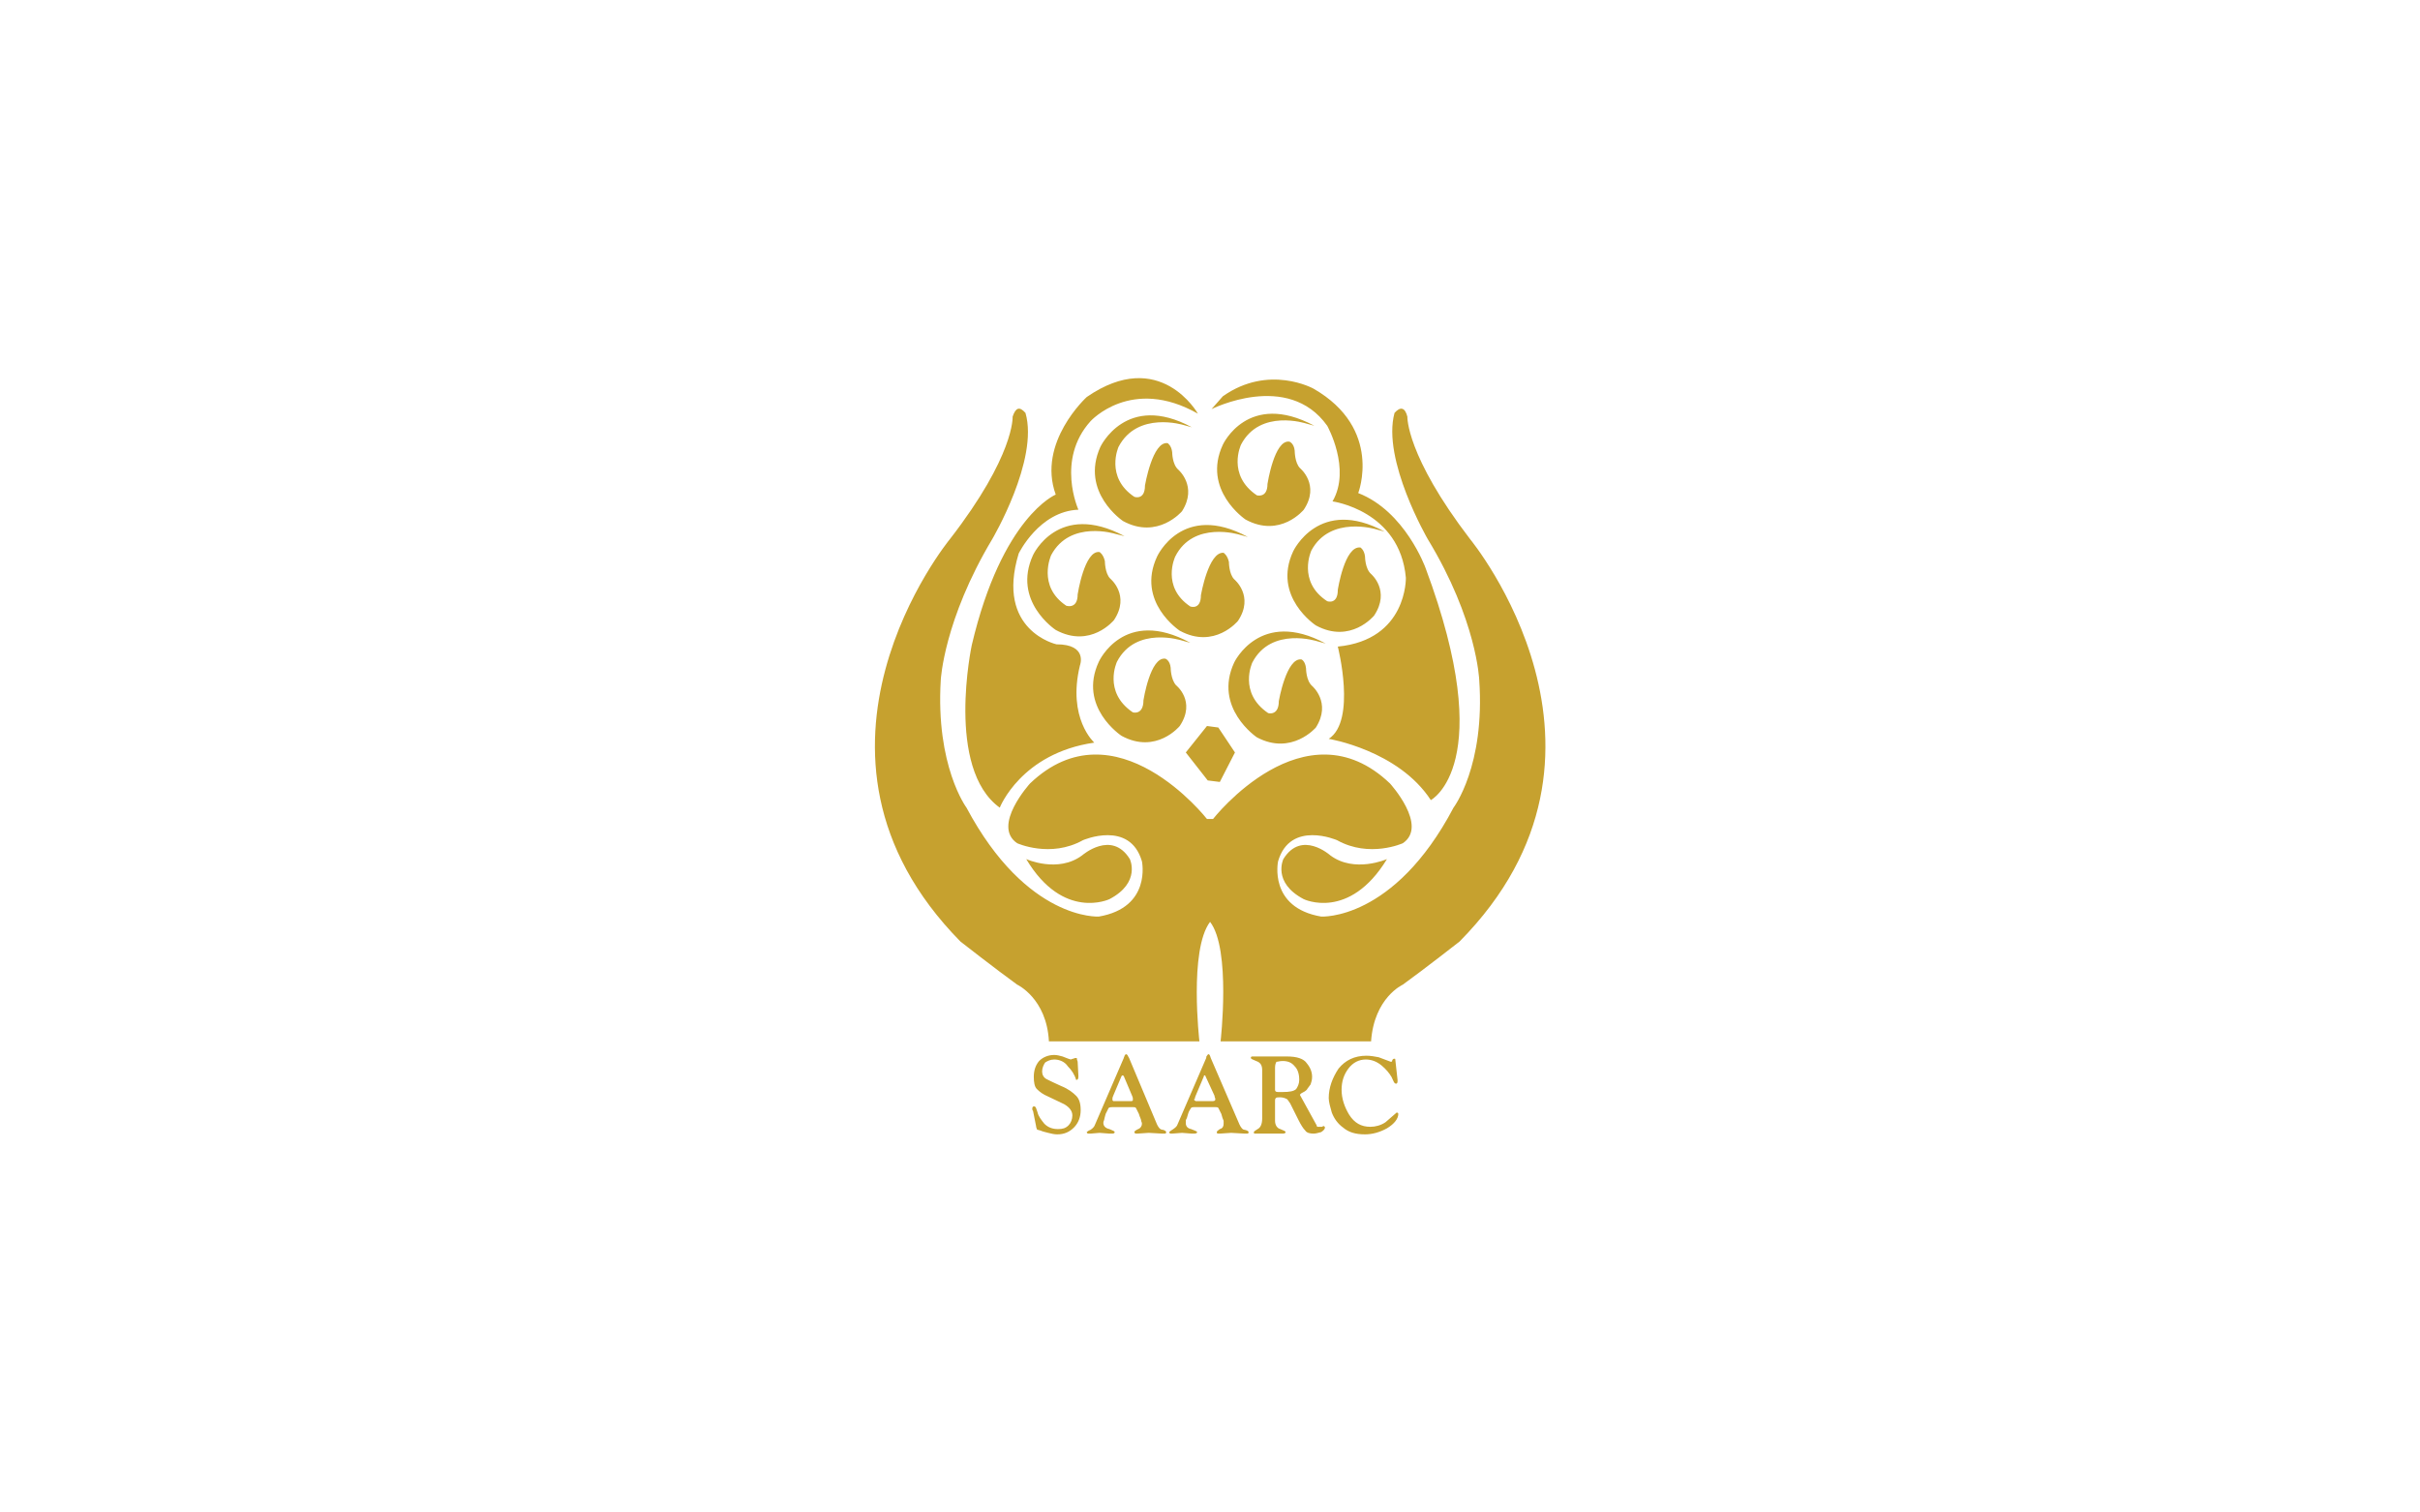 <?xml version="1.0"?>
<svg xmlns="http://www.w3.org/2000/svg" xmlns:xlink="http://www.w3.org/1999/xlink" version="1.1" width="576" height="360" viewBox="0 0 576 360">
<!-- Generated by Kreative Vexillo v1.0 -->
<style>
.gold{fill:rgb(198,161,47);}
.white{fill:rgb(255,255,255);}
</style>
<defs>
<path id="logo" d="M -0.243 0.136 C -0.243 0.136 -0.201 0.155 -0.169 0.131 C -0.169 0.131 -0.13 0.097 -0.106 0.136 C -0.106 0.136 -0.091 0.167 -0.133 0.189 C -0.133 0.189 -0.194 0.218 -0.243 0.136 M 0.234 0.136 C 0.234 0.136 0.191 0.155 0.159 0.131 C 0.159 0.131 0.121 0.097 0.097 0.136 C 0.097 0.136 0.082 0.167 0.124 0.189 C 0.124 0.189 0.184 0.218 0.234 0.136 M -0.234 0.469 C -0.235 0.468 -0.235 0.467 -0.235 0.466 C -0.235 0.464 -0.234 0.463 -0.233 0.463 C -0.232 0.463 -0.231 0.463 -0.231 0.464 C -0.23 0.464 -0.23 0.466 -0.228 0.471 C -0.227 0.476 -0.223 0.481 -0.219 0.486 C -0.214 0.491 -0.208 0.493 -0.201 0.493 C -0.195 0.493 -0.191 0.492 -0.187 0.488 C -0.184 0.485 -0.182 0.48 -0.182 0.475 C -0.182 0.469 -0.186 0.464 -0.193 0.46 C -0.201 0.456 -0.208 0.453 -0.214 0.45 C -0.221 0.447 -0.225 0.444 -0.229 0.44 C -0.232 0.437 -0.233 0.431 -0.233 0.424 C -0.233 0.416 -0.231 0.409 -0.226 0.403 C -0.221 0.398 -0.214 0.395 -0.206 0.395 C -0.202 0.395 -0.199 0.396 -0.195 0.397 C -0.192 0.398 -0.188 0.4 -0.184 0.401 C -0.184 0.401 -0.182 0.4 -0.181 0.4 C -0.179 0.399 -0.178 0.399 -0.177 0.399 C -0.176 0.399 -0.176 0.399 -0.176 0.4 C -0.176 0.402 -0.175 0.403 -0.175 0.404 L -0.174 0.423 C -0.174 0.427 -0.175 0.428 -0.177 0.428 C -0.179 0.421 -0.183 0.415 -0.188 0.41 C -0.192 0.404 -0.199 0.401 -0.206 0.401 C -0.211 0.401 -0.215 0.403 -0.218 0.405 C -0.22 0.408 -0.222 0.412 -0.222 0.417 C -0.222 0.421 -0.22 0.425 -0.216 0.427 C -0.212 0.429 -0.206 0.432 -0.197 0.436 C -0.187 0.44 -0.181 0.445 -0.177 0.449 C -0.173 0.453 -0.171 0.459 -0.171 0.468 C -0.171 0.477 -0.174 0.485 -0.18 0.491 C -0.186 0.497 -0.193 0.5 -0.202 0.5 C -0.206 0.5 -0.21 0.499 -0.214 0.498 C -0.218 0.497 -0.222 0.496 -0.224 0.495 C -0.227 0.494 -0.229 0.494 -0.229 0.493 C -0.229 0.492 -0.23 0.491 -0.23 0.489 L -0.234 0.469 M -0.129 0.464 C -0.131 0.464 -0.132 0.464 -0.134 0.465 C -0.135 0.467 -0.136 0.469 -0.138 0.473 C -0.139 0.477 -0.14 0.48 -0.14 0.481 C -0.141 0.483 -0.141 0.484 -0.141 0.485 C -0.141 0.489 -0.138 0.492 -0.133 0.493 C -0.128 0.495 -0.126 0.496 -0.126 0.497 C -0.126 0.498 -0.127 0.499 -0.129 0.499 C -0.131 0.499 -0.132 0.499 -0.133 0.499 L -0.146 0.498 L -0.158 0.499 C -0.159 0.499 -0.16 0.499 -0.161 0.499 C -0.162 0.499 -0.163 0.498 -0.163 0.497 C -0.163 0.497 -0.161 0.495 -0.158 0.494 C -0.155 0.492 -0.153 0.49 -0.152 0.487 L -0.114 0.399 C -0.114 0.398 -0.113 0.397 -0.113 0.396 C -0.112 0.395 -0.112 0.394 -0.111 0.394 C -0.11 0.394 -0.11 0.395 -0.109 0.395 C -0.109 0.396 -0.108 0.397 -0.107 0.399 L -0.07 0.487 C -0.068 0.491 -0.066 0.494 -0.062 0.494 C -0.059 0.495 -0.058 0.496 -0.058 0.497 C -0.058 0.498 -0.058 0.499 -0.06 0.499 C -0.061 0.499 -0.062 0.499 -0.063 0.499 L -0.081 0.498 L -0.096 0.499 H -0.098 C -0.099 0.499 -0.1 0.498 -0.1 0.497 C -0.1 0.496 -0.099 0.495 -0.095 0.493 C -0.092 0.492 -0.09 0.489 -0.09 0.486 C -0.09 0.484 -0.091 0.483 -0.091 0.482 C -0.091 0.48 -0.093 0.477 -0.094 0.473 C -0.096 0.469 -0.097 0.467 -0.098 0.465 C -0.099 0.464 -0.1 0.464 -0.102 0.464 L -0.129 0.464 M -0.106 0.456 H -0.104 C -0.102 0.456 -0.102 0.455 -0.102 0.454 C -0.102 0.454 -0.102 0.453 -0.102 0.453 C -0.102 0.452 -0.102 0.451 -0.103 0.449 L -0.114 0.423 C -0.115 0.422 -0.115 0.422 -0.116 0.422 C -0.116 0.422 -0.116 0.422 -0.116 0.422 C -0.116 0.422 -0.117 0.423 -0.117 0.423 L -0.128 0.449 C -0.129 0.451 -0.129 0.452 -0.129 0.453 C -0.129 0.453 -0.129 0.454 -0.129 0.454 C -0.129 0.455 -0.129 0.455 -0.128 0.456 C -0.126 0.456 -0.125 0.456 -0.125 0.456 L -0.106 0.456 L -0.106 0.456 Z M -0.021 0.464 C -0.022 0.464 -0.024 0.464 -0.025 0.465 C -0.026 0.467 -0.028 0.469 -0.029 0.473 C -0.03 0.477 -0.031 0.48 -0.032 0.481 C -0.032 0.483 -0.032 0.484 -0.032 0.485 C -0.032 0.489 -0.03 0.492 -0.025 0.493 C -0.02 0.495 -0.017 0.496 -0.017 0.497 C -0.017 0.498 -0.018 0.499 -0.021 0.499 C -0.022 0.499 -0.024 0.499 -0.024 0.499 L -0.037 0.498 L -0.05 0.499 C -0.051 0.499 -0.052 0.499 -0.052 0.499 C -0.053 0.499 -0.054 0.498 -0.054 0.497 C -0.054 0.497 -0.052 0.495 -0.05 0.494 C -0.047 0.492 -0.044 0.49 -0.043 0.487 L -0.005 0.399 C -0.005 0.398 -0.005 0.397 -0.004 0.396 C -0.003 0.395 -0.003 0.394 -0.002 0.394 C -0.001 0.394 -8.0000213E-4 0.395 -5.000022E-4 0.395 C -1.0000219E-4 0.396 4.9999787E-4 0.397 0.001 0.399 L 0.039 0.487 C 0.041 0.491 0.043 0.494 0.046 0.494 C 0.05 0.495 0.051 0.496 0.051 0.497 C 0.051 0.498 0.051 0.499 0.049 0.499 C 0.048 0.499 0.047 0.499 0.046 0.499 L 0.028 0.498 L 0.013 0.499 H 0.011 C 0.009 0.499 0.009 0.498 0.009 0.497 C 0.009 0.496 0.01 0.495 0.013 0.493 C 0.017 0.492 0.018 0.489 0.018 0.486 C 0.018 0.484 0.018 0.483 0.018 0.482 C 0.017 0.48 0.016 0.477 0.015 0.473 C 0.013 0.469 0.012 0.467 0.011 0.465 C 0.01 0.464 0.009 0.464 0.007 0.464 L -0.021 0.464 M 0.003 0.456 H 0.004 C 0.006 0.456 0.007 0.455 0.007 0.454 C 0.007 0.454 0.007 0.453 0.007 0.453 C 0.007 0.452 0.006 0.451 0.006 0.449 L -0.006 0.423 C -0.006 0.422 -0.007 0.422 -0.007 0.422 S -0.007 0.422 -0.008 0.422 C -0.008 0.422 -0.008 0.423 -0.008 0.423 L -0.019 0.449 C -0.02 0.451 -0.02 0.452 -0.02 0.453 C -0.021 0.453 -0.021 0.454 -0.021 0.454 C -0.021 0.455 -0.02 0.455 -0.019 0.456 C -0.017 0.456 -0.017 0.456 -0.016 0.456 L 0.003 0.456 L 0.003 0.456 Z M 0.069 0.415 C 0.069 0.409 0.067 0.405 0.061 0.403 C 0.056 0.401 0.054 0.4 0.054 0.399 C 0.054 0.397 0.055 0.397 0.057 0.397 L 0.073 0.397 L 0.102 0.397 C 0.115 0.397 0.124 0.4 0.128 0.406 C 0.133 0.412 0.135 0.418 0.135 0.424 C 0.135 0.428 0.134 0.431 0.133 0.434 C 0.131 0.437 0.129 0.439 0.128 0.441 C 0.126 0.443 0.124 0.444 0.122 0.445 C 0.12 0.446 0.119 0.447 0.119 0.448 L 0.141 0.488 C 0.141 0.489 0.141 0.489 0.142 0.49 C 0.143 0.49 0.144 0.49 0.145 0.49 C 0.146 0.49 0.147 0.49 0.148 0.49 C 0.149 0.49 0.149 0.489 0.15 0.489 C 0.151 0.489 0.152 0.49 0.152 0.491 C 0.152 0.493 0.15 0.495 0.147 0.497 C 0.143 0.498 0.14 0.499 0.137 0.499 C 0.132 0.499 0.128 0.498 0.126 0.495 C 0.123 0.492 0.12 0.487 0.117 0.481 L 0.106 0.459 C 0.104 0.456 0.102 0.453 0.101 0.453 C 0.099 0.452 0.096 0.451 0.093 0.451 C 0.09 0.451 0.088 0.451 0.087 0.452 C 0.087 0.452 0.086 0.453 0.086 0.455 V 0.482 C 0.086 0.488 0.089 0.492 0.093 0.493 C 0.098 0.495 0.1 0.496 0.1 0.497 C 0.1 0.498 0.099 0.499 0.096 0.499 C 0.095 0.499 0.094 0.499 0.091 0.499 C 0.089 0.499 0.086 0.499 0.084 0.499 L 0.062 0.499 C 0.061 0.499 0.06 0.499 0.059 0.499 C 0.058 0.499 0.058 0.498 0.058 0.497 C 0.058 0.496 0.06 0.495 0.063 0.493 C 0.067 0.491 0.069 0.486 0.069 0.479 V 0.415 M 0.086 0.441 C 0.086 0.443 0.087 0.444 0.09 0.444 C 0.092 0.444 0.094 0.444 0.096 0.444 C 0.105 0.444 0.111 0.443 0.114 0.44 C 0.116 0.437 0.118 0.433 0.118 0.428 C 0.118 0.42 0.116 0.414 0.112 0.41 C 0.108 0.405 0.103 0.403 0.096 0.403 C 0.092 0.403 0.09 0.404 0.088 0.404 C 0.087 0.405 0.086 0.408 0.086 0.412 L 0.086 0.441 L 0.086 0.441 Z M 0.248 0.428 C 0.248 0.429 0.248 0.429 0.248 0.43 C 0.248 0.432 0.247 0.433 0.246 0.433 C 0.245 0.433 0.244 0.432 0.244 0.432 C 0.243 0.431 0.242 0.428 0.24 0.424 C 0.237 0.419 0.233 0.414 0.227 0.409 C 0.221 0.404 0.214 0.401 0.206 0.401 C 0.197 0.401 0.189 0.405 0.183 0.413 C 0.177 0.421 0.174 0.43 0.174 0.441 C 0.174 0.453 0.178 0.464 0.184 0.474 C 0.191 0.485 0.2 0.49 0.212 0.49 C 0.219 0.49 0.226 0.488 0.232 0.484 C 0.237 0.48 0.242 0.475 0.247 0.471 C 0.248 0.471 0.248 0.471 0.248 0.472 C 0.249 0.472 0.249 0.472 0.249 0.473 C 0.249 0.479 0.244 0.486 0.234 0.492 C 0.225 0.497 0.215 0.5 0.205 0.5 C 0.192 0.5 0.183 0.497 0.176 0.491 C 0.169 0.486 0.164 0.479 0.161 0.471 C 0.159 0.464 0.157 0.457 0.157 0.452 C 0.157 0.438 0.162 0.425 0.17 0.413 C 0.179 0.402 0.191 0.396 0.207 0.396 C 0.212 0.396 0.218 0.397 0.223 0.398 C 0.228 0.4 0.234 0.402 0.239 0.404 C 0.24 0.404 0.241 0.404 0.241 0.402 C 0.242 0.4 0.243 0.4 0.244 0.4 C 0.245 0.4 0.245 0.4 0.245 0.401 L 0.248 0.428 M -0.004 0.083 C -0.004 0.083 -0.125 -0.072 -0.238 0.036 C -0.238 0.036 -0.289 0.092 -0.255 0.115 C -0.255 0.115 -0.211 0.135 -0.168 0.111 C -0.168 0.111 -0.106 0.084 -0.09 0.139 C -0.09 0.139 -0.077 0.2 -0.147 0.212 C -0.147 0.212 -0.242 0.218 -0.322 0.068 C -0.322 0.068 -0.363 0.013 -0.356 -0.101 C -0.356 -0.101 -0.352 -0.18 -0.288 -0.287 C -0.288 -0.287 -0.226 -0.392 -0.244 -0.454 C -0.252 -0.463 -0.257 -0.461 -0.261 -0.449 C -0.261 -0.449 -0.258 -0.398 -0.344 -0.287 C -0.344 -0.287 -0.576 -0.005 -0.33 0.245 C -0.33 0.245 -0.284 0.281 -0.255 0.302 C -0.255 0.302 -0.216 0.32 -0.213 0.377 C -0.213 0.377 -0.081 0.377 -0.014 0.377 C -0.014 0.377 -0.028 0.256 1.00038014E-4 0.219 C 0.028 0.255 0.014 0.377 0.014 0.377 C 0.082 0.377 0.213 0.377 0.213 0.377 C 0.217 0.319 0.255 0.302 0.255 0.302 C 0.284 0.281 0.33 0.245 0.33 0.245 C 0.577 -0.005 0.344 -0.287 0.344 -0.287 C 0.259 -0.398 0.261 -0.449 0.261 -0.449 C 0.258 -0.461 0.252 -0.463 0.244 -0.454 C 0.227 -0.392 0.288 -0.287 0.288 -0.287 C 0.353 -0.18 0.356 -0.101 0.356 -0.101 C 0.364 0.013 0.322 0.068 0.322 0.068 C 0.243 0.218 0.147 0.212 0.147 0.212 C 0.077 0.2 0.09 0.139 0.09 0.139 C 0.106 0.084 0.168 0.111 0.168 0.111 C 0.211 0.135 0.255 0.115 0.255 0.115 C 0.289 0.092 0.238 0.036 0.238 0.036 C 0.125 -0.072 0.004 0.083 0.004 0.083 H -0.004 M -0.278 0.068 C -0.278 0.068 -0.25 -0.004 -0.153 -0.018 C -0.153 -0.018 -0.189 -0.05 -0.172 -0.12 C -0.172 -0.12 -0.161 -0.148 -0.203 -0.148 C -0.203 -0.148 -0.284 -0.166 -0.253 -0.268 C -0.253 -0.268 -0.226 -0.324 -0.174 -0.326 C -0.174 -0.326 -0.204 -0.392 -0.158 -0.443 C -0.158 -0.443 -0.104 -0.503 -0.016 -0.453 C -0.016 -0.453 -0.066 -0.542 -0.163 -0.475 C -0.163 -0.475 -0.229 -0.415 -0.204 -0.346 C -0.204 -0.346 -0.275 -0.317 -0.315 -0.147 C -0.315 -0.147 -0.35 0.016 -0.278 0.068 M 0.002 -0.459 C 0.002 -0.459 0.103 -0.51 0.155 -0.437 C 0.155 -0.437 0.187 -0.38 0.162 -0.337 C 0.162 -0.337 0.251 -0.325 0.259 -0.236 C 0.259 -0.236 0.261 -0.154 0.169 -0.145 C 0.169 -0.145 0.194 -0.047 0.157 -0.023 C 0.157 -0.023 0.249 -0.008 0.292 0.058 C 0.292 0.058 0.382 0.011 0.285 -0.249 C 0.285 -0.249 0.258 -0.324 0.196 -0.348 C 0.196 -0.348 0.229 -0.433 0.137 -0.486 C 0.137 -0.486 0.078 -0.519 0.017 -0.476 L 0.002 -0.459 M 0.039 -0.293 C 0.039 -0.293 -0.022 -0.312 -0.046 -0.264 C -0.046 -0.264 -0.065 -0.224 -0.026 -0.198 C -0.026 -0.198 -0.012 -0.193 -0.012 -0.213 C -0.012 -0.213 -0.002 -0.271 0.018 -0.269 C 0.018 -0.269 0.023 -0.266 0.025 -0.257 C 0.025 -0.257 0.025 -0.241 0.032 -0.234 C 0.032 -0.234 0.059 -0.212 0.037 -0.179 C 0.037 -0.179 0.006 -0.141 -0.04 -0.166 C -0.04 -0.166 -0.098 -0.204 -0.07 -0.264 C -0.07 -0.264 -0.037 -0.337 0.05 -0.29 L 0.039 -0.293 M 0.127 -0.44 C 0.127 -0.44 0.066 -0.46 0.041 -0.412 C 0.041 -0.412 0.022 -0.372 0.062 -0.345 C 0.062 -0.345 0.076 -0.341 0.076 -0.36 C 0.076 -0.36 0.085 -0.419 0.105 -0.416 C 0.105 -0.416 0.111 -0.414 0.112 -0.404 C 0.112 -0.404 0.112 -0.388 0.119 -0.381 C 0.119 -0.381 0.146 -0.359 0.124 -0.326 C 0.124 -0.326 0.093 -0.288 0.047 -0.313 C 0.047 -0.313 -0.011 -0.352 0.017 -0.412 C 0.017 -0.412 0.05 -0.484 0.138 -0.437 L 0.127 -0.44 M 0.22 -0.3 C 0.22 -0.3 0.159 -0.319 0.134 -0.272 C 0.134 -0.272 0.115 -0.231 0.155 -0.205 C 0.155 -0.205 0.169 -0.2 0.169 -0.22 C 0.169 -0.22 0.178 -0.279 0.199 -0.276 C 0.199 -0.276 0.204 -0.273 0.205 -0.264 C 0.205 -0.264 0.205 -0.248 0.213 -0.241 C 0.213 -0.241 0.239 -0.219 0.217 -0.186 C 0.217 -0.186 0.186 -0.148 0.14 -0.173 C 0.14 -0.173 0.082 -0.211 0.11 -0.271 C 0.11 -0.271 0.144 -0.344 0.231 -0.297 L 0.22 -0.3 M -0.125 -0.294 C -0.125 -0.294 -0.185 -0.313 -0.21 -0.266 C -0.21 -0.266 -0.229 -0.225 -0.19 -0.199 C -0.19 -0.199 -0.175 -0.194 -0.175 -0.214 C -0.175 -0.214 -0.166 -0.273 -0.146 -0.27 C -0.146 -0.27 -0.141 -0.267 -0.139 -0.258 C -0.139 -0.258 -0.139 -0.242 -0.132 -0.235 C -0.132 -0.235 -0.105 -0.213 -0.127 -0.18 C -0.127 -0.18 -0.158 -0.142 -0.204 -0.167 C -0.204 -0.167 -0.262 -0.205 -0.234 -0.266 C -0.234 -0.266 -0.201 -0.338 -0.113 -0.291 L -0.125 -0.294 M -0.035 -0.438 C -0.035 -0.438 -0.096 -0.457 -0.121 -0.409 C -0.121 -0.409 -0.139 -0.369 -0.1 -0.343 C -0.1 -0.343 -0.086 -0.338 -0.086 -0.358 C -0.086 -0.358 -0.076 -0.417 -0.056 -0.414 C -0.056 -0.414 -0.051 -0.411 -0.05 -0.402 C -0.05 -0.402 -0.05 -0.386 -0.042 -0.379 C -0.042 -0.379 -0.016 -0.357 -0.037 -0.324 C -0.037 -0.324 -0.069 -0.286 -0.115 -0.311 C -0.115 -0.311 -0.172 -0.349 -0.145 -0.409 C -0.145 -0.409 -0.111 -0.482 -0.024 -0.435 L -0.035 -0.438 M -0.037 -0.153 C -0.037 -0.153 -0.098 -0.173 -0.123 -0.125 C -0.123 -0.125 -0.142 -0.085 -0.102 -0.058 C -0.102 -0.058 -0.088 -0.054 -0.088 -0.074 C -0.088 -0.074 -0.079 -0.132 -0.059 -0.129 C -0.059 -0.129 -0.053 -0.127 -0.052 -0.117 C -0.052 -0.117 -0.052 -0.102 -0.045 -0.094 C -0.045 -0.094 -0.018 -0.073 -0.04 -0.04 C -0.04 -0.04 -0.071 -0.002 -0.117 -0.027 C -0.117 -0.027 -0.175 -0.065 -0.147 -0.125 C -0.147 -0.125 -0.114 -0.198 -0.026 -0.15 L -0.037 -0.153 M 0.142 -0.152 C 0.142 -0.152 0.081 -0.172 0.056 -0.124 C 0.056 -0.124 0.037 -0.084 0.077 -0.057 C 0.077 -0.057 0.091 -0.053 0.091 -0.073 C 0.091 -0.073 0.101 -0.131 0.121 -0.128 C 0.121 -0.128 0.126 -0.126 0.127 -0.116 C 0.127 -0.116 0.127 -0.1 0.135 -0.093 C 0.135 -0.093 0.161 -0.071 0.14 -0.038 C 0.14 -0.038 0.108 -6.0000643E-4 0.062 -0.025 C 0.062 -0.025 0.004 -0.064 0.032 -0.124 C 0.032 -0.124 0.066 -0.196 0.153 -0.149 L 0.142 -0.152 M -0.032 -0.005 L -0.004 -0.04 L 0.011 -0.038 L 0.033 -0.005 L 0.013 0.034 L -0.003 0.032 L -0.032 -0.005"/>
</defs>
<g>
<rect x="0" y="0" width="576" height="360" class="white"/>
<use xlink:href="#logo" transform="translate(288 180) scale(180 180) rotate(0)" class="gold"/>
</g>
</svg>

